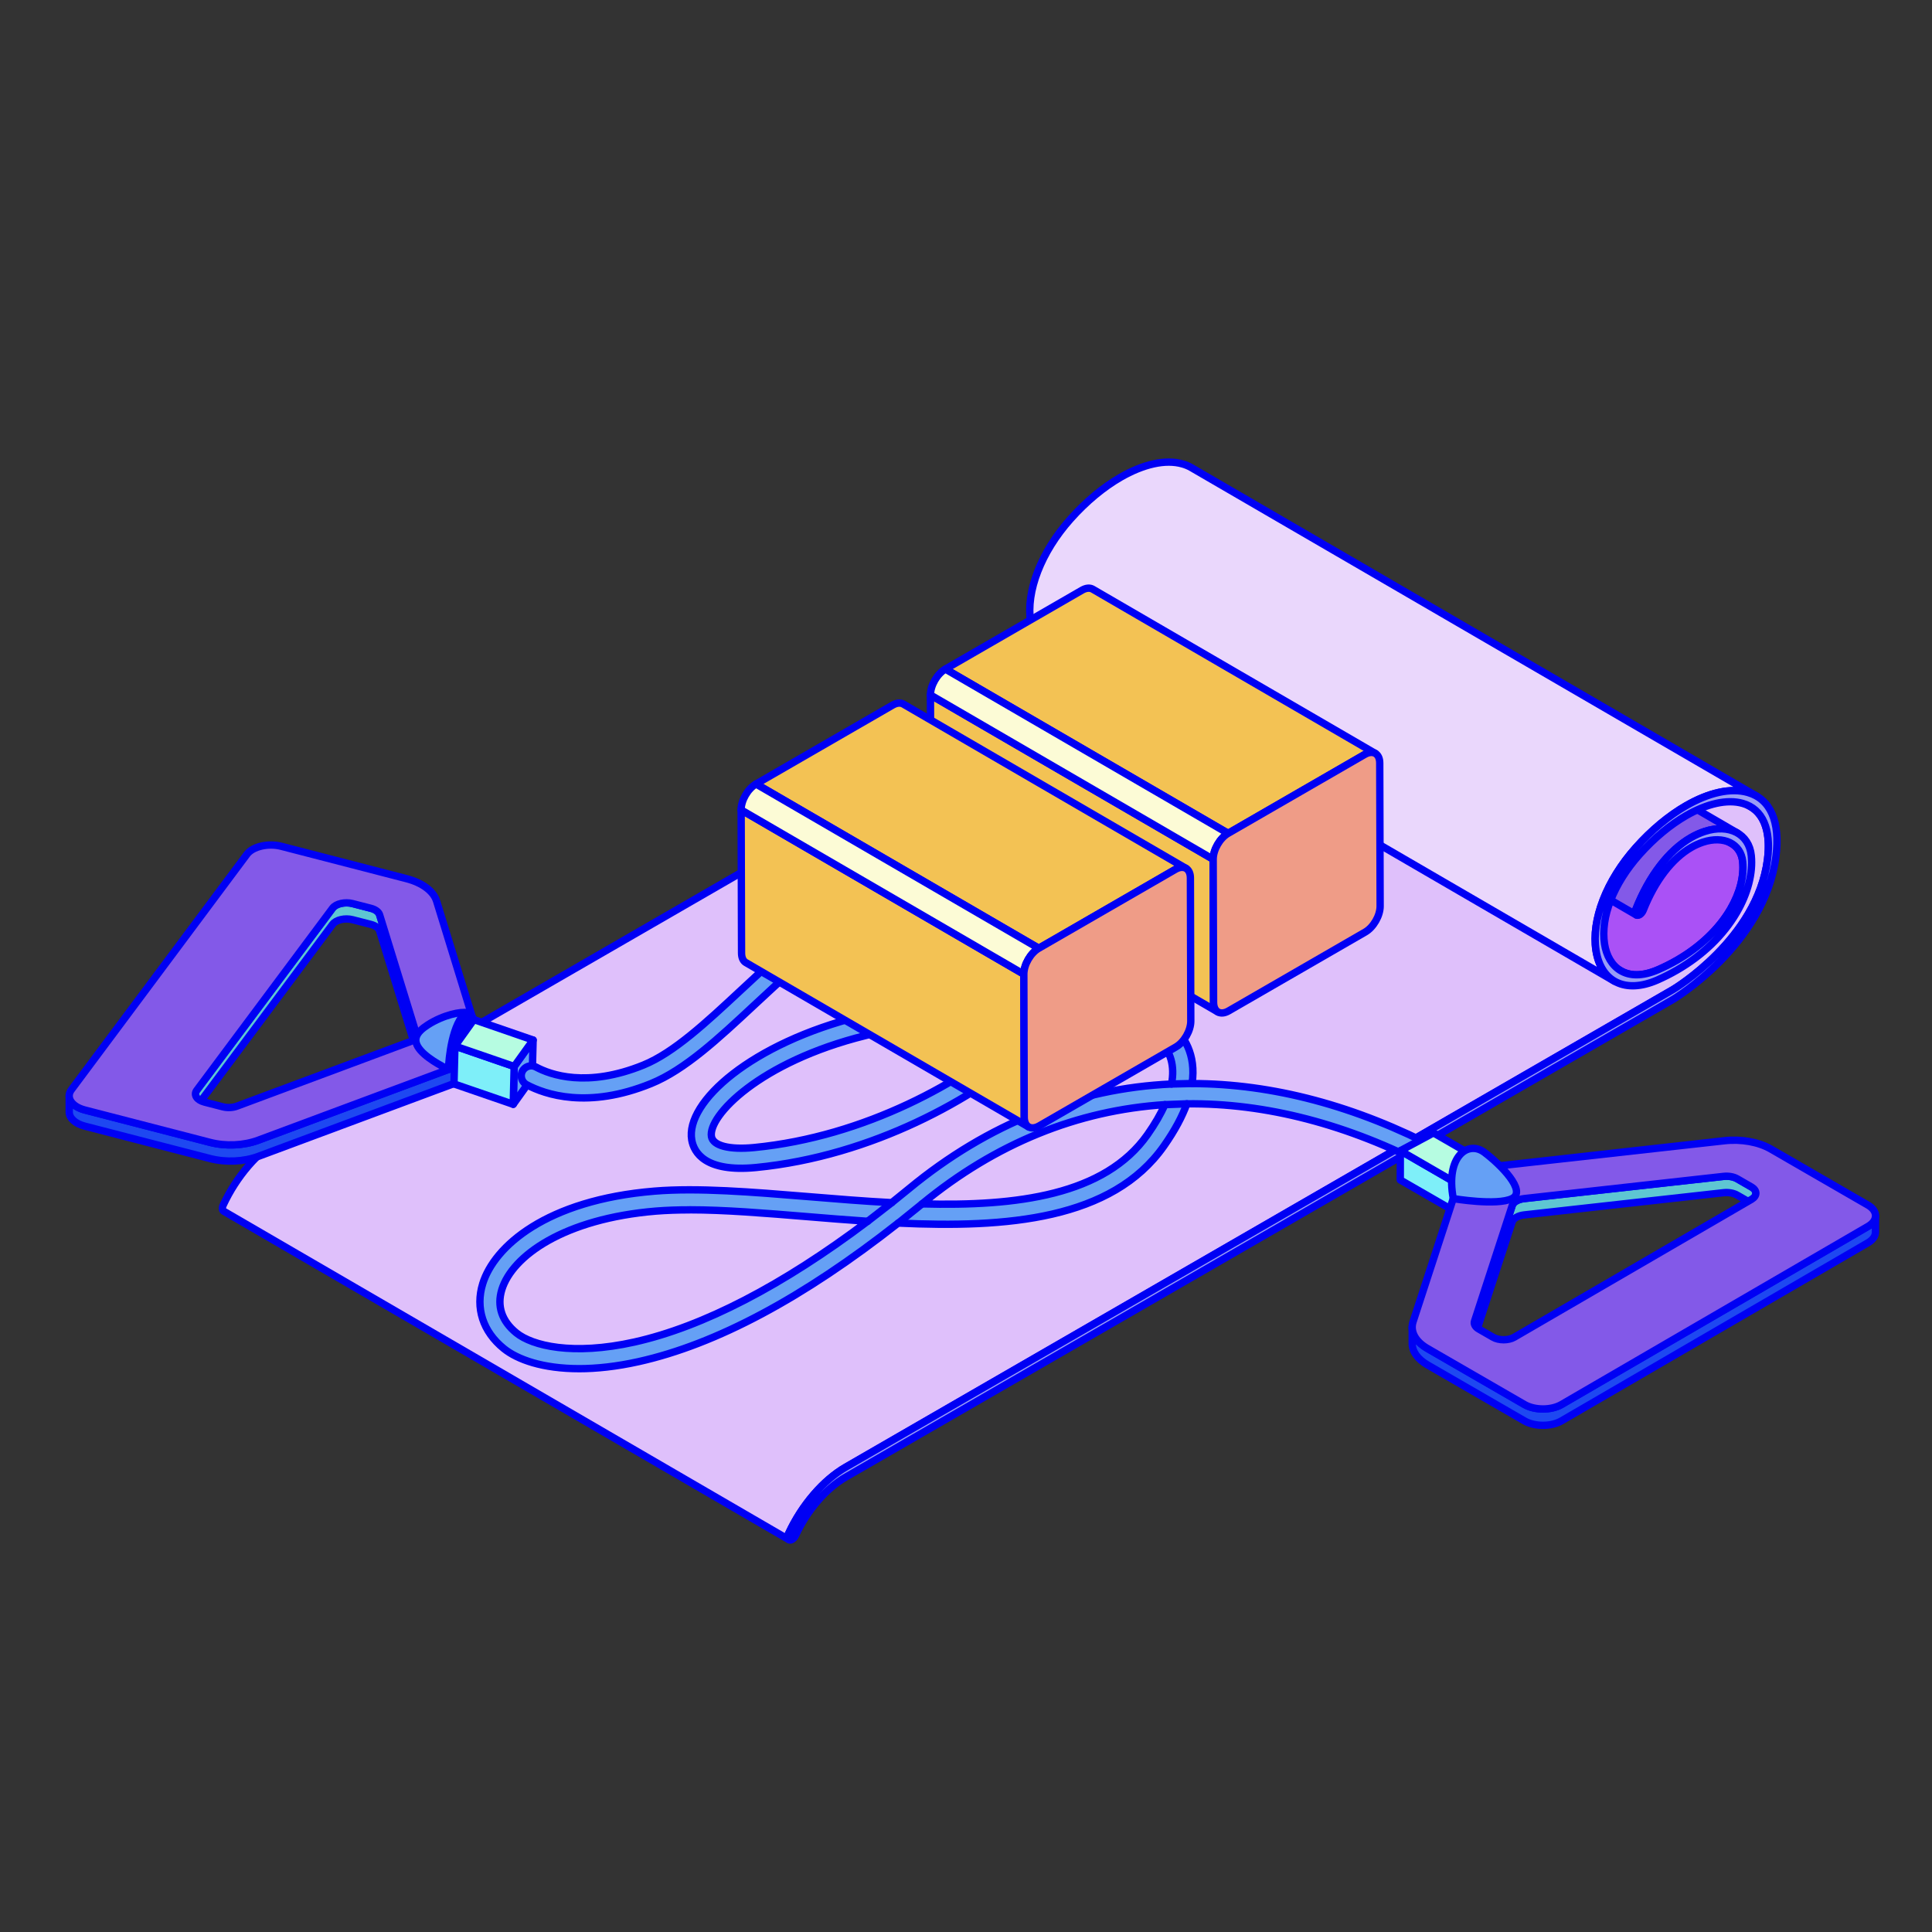 <?xml version="1.0" encoding="UTF-8"?>
<svg id="Layer_2" data-name="Layer 2" xmlns="http://www.w3.org/2000/svg" viewBox="0 0 394.06 394.06">
  <rect x="0" y="0" width="394.06" height="394.06" fill="#333333" stroke="none"/>
  <defs>
    <style>
      .cls-1 {
        fill: #dfc0fb;
      }

      .cls-1, .cls-2, .cls-3, .cls-4, .cls-5, .cls-6, .cls-7, .cls-8, .cls-9, .cls-10, .cls-11, .cls-12, .cls-13, .cls-14, .cls-15 {
        stroke: #0000f4;
        stroke-linecap: round;
        stroke-linejoin: round;
        stroke-width: 1.5px;
      }

      .cls-2 {
        fill: #f3c254;
      }

      .cls-3 {
        fill: #ef9c87;
      }

      .cls-4 {
        fill: #1e48f1;
      }

      .cls-5 {
        fill: #989cf6;
      }

      .cls-16 {
        fill: none;
      }

      .cls-6 {
        fill: #b6fce1;
      }

      .cls-7 {
        fill: #5ec6d2;
      }

      .cls-17 {
        isolation: isolate;
      }

      .cls-8 {
        fill: #ead7fc;
      }

      .cls-9 {
        fill: #aa51f6;
      }

      .cls-10 {
        fill: #8359e8;
      }

      .cls-11 {
        fill: #fff;
      }

      .cls-12 {
        fill: #fcfbd6;
      }

      .cls-13 {
        fill: #0000f5;
      }

      .cls-14 {
        fill: #7eeff9;
      }

      .cls-15 {
        fill: #65a0f5;
      }
    </style>
  </defs>
  <g id="Layer_2-2" data-name="Layer 2">
    <g>
      <g>
        <g class="cls-17">
          <path class="cls-1" d="M357.04,164.54l-115.31-67.01c2.92,1.69,4.14,5.46,3.45,10.81-2.07,16.16-19.09,26.38-19.26,26.48L57.2,232.23c-4.6,2.66-8.96,7.72-11.67,13.55-.26.56-.21,1.09.09,1.26l115.31,67.01c-.3-.17-.35-.7-.09-1.26,2.71-5.83,7.07-10.9,11.67-13.55l168.73-97.41h0c.16-.09,17.19-10.31,19.26-26.48.68-5.36-.54-9.12-3.45-10.81Z"/>
          <path class="cls-9" d="M330.59,198.01l-115.31-67.01c1.82,1.06,4.36,1.19,7.61-.22,1.33-.58,2.6-1.22,3.82-1.92,4.74-2.74,8.55-6.36,10.94-10.45,1.93-3.31,2.79-6.65,2.48-9.68-.17-1.69-1.01-2.96-2.28-3.7l115.31,67.01c1.27.74,2.11,2.01,2.28,3.7.3,3.02-.56,6.37-2.48,9.68-2.39,4.09-6.2,7.72-10.94,10.45-1.21.7-2.49,1.34-3.82,1.92-3.25,1.41-5.79,1.28-7.61.22Z"/>
          <path class="cls-10" d="M333.78,186.64l-115.31-67.01c-.27-.16-.34-.62-.13-1.15,2.72-6.87,6.71-12.03,11.23-14.64.92-.53,1.87-.96,2.83-1.27,2.6-.85,4.96-.67,6.67.33l115.31,67.01c-1.72-1-4.07-1.18-6.67-.33-.96.31-1.91.74-2.83,1.27-4.52,2.61-8.52,7.77-11.23,14.64-.21.52-.14.99.13,1.15Z"/>
          <path class="cls-8" d="M243.01,95.39c-.55-.32-1.16-.58-1.81-.76-3.5-1.01-8.01.05-12.65,2.72-3.46,2-6.99,4.9-10.22,8.53-5.98,6.71-9.09,14.74-8.12,20.97.46,3,1.8,5.13,3.76,6.27l115.31,67.01c-1.95-1.13-3.29-3.27-3.76-6.27-.97-6.23,2.14-14.26,8.12-20.97,3.23-3.63,6.76-6.53,10.22-8.53,4.63-2.68,9.14-3.73,12.65-2.72.66.19,1.26.44,1.81.76l-115.31-67.01Z"/>
          <path class="cls-5" d="M343.86,164.36c4.63-2.68,9.14-3.73,12.65-2.72,4.6,1.32,6.63,5.94,5.72,13.03-2.3,17.99-20.79,29.06-20.98,29.17l-168.73,97.42c-4.04,2.33-7.88,6.78-10.25,11.91-.17.37-.44.67-.71.82-.18.11-.37.15-.52.1-.39-.11-.48-.69-.19-1.3,2.71-5.83,7.07-10.9,11.67-13.55l168.73-97.41c.16-.09,17.19-10.31,19.26-26.48.8-6.24-.99-10.32-5.04-11.48-3.2-.92-7.33.05-11.58,2.5-3.2,1.85-6.48,4.54-9.48,7.91-5.32,5.97-7.99,12.79-7.14,18.25.72,4.67,4.39,8.1,10.94,5.25,1.33-.58,2.6-1.22,3.82-1.92,4.74-2.74,8.55-6.36,10.94-10.45,1.93-3.31,2.79-6.65,2.48-9.68-.37-3.64-3.85-5.35-8.1-3.96-.81.27-1.62.63-2.4,1.08-3.91,2.26-7.4,6.78-9.78,12.8-.16.41-.45.75-.75.93-.15.09-.31.13-.45.11-.42-.04-.56-.58-.31-1.2,2.72-6.87,6.71-12.03,11.23-14.64.92-.53,1.87-.96,2.83-1.27,4.96-1.61,9.04.5,9.48,4.93.36,3.58-.71,7.71-3,11.63-2.72,4.66-6.97,8.74-12.2,11.75-1.28.74-2.62,1.41-4,2.02-6.46,2.81-11.47.38-12.47-6.06-.97-6.23,2.14-14.26,8.12-20.97,3.23-3.63,6.76-6.53,10.22-8.53Z"/>
        </g>
        <g>
          <g>
            <path class="cls-4" d="M97.68,212.35c0,2.12-1.83,4.14-4.94,5.3l-40.06,14.91c-2.96,1.1-6.65,1.27-9.85.44l-25.53-6.6c-2-.52-3.18-1.67-3.18-2.87v3.3c.01,1.21,1.2,2.36,3.19,2.87l25.53,6.6c3.2.83,6.89.66,9.85-.44l40.06-14.91c3.12-1.16,4.95-3.18,4.94-5.3v-3.3Z"/>
            <path class="cls-7" d="M40.14,225.68l27.7-37.15c.69-.92,2.51-1.35,4.08-.94l3.73.96c.94.24,1.61.74,1.79,1.34l7.42,24.07c.03.11.05.22.05.33v-3.3c-.01-.11-.03-.22-.06-.33l-7.42-24.07c-.18-.6-.85-1.1-1.79-1.34l-3.73-.96c-1.56-.4-3.39.02-4.08.94l-27.7,37.15c-.18.24-.26.49-.26.74v3.3c0-.25.09-.5.27-.74Z"/>
          </g>
          <path class="cls-10" d="M97.51,211.25c.77,2.5-1.12,5.04-4.77,6.4l-40.06,14.91c-2.96,1.1-6.65,1.27-9.85.44l-25.53-6.6c-2.7-.7-3.92-2.56-2.73-4.15l35.79-48c1.19-1.6,4.34-2.33,7.04-1.63l25.53,6.6c3.2.83,5.49,2.54,6.12,4.57l8.46,27.46ZM83.45,212.55c1.08-.4,1.63-1.14,1.4-1.88l-7.42-24.07c-.18-.6-.85-1.1-1.79-1.34l-3.73-.96c-1.56-.4-3.39.02-4.08.94l-27.7,37.15c-.69.92.02,2,1.58,2.4l3.73.96c.94.24,2.02.19,2.88-.13l35.12-13.08"/>
          <path class="cls-15" d="M91.47,218.12s-3.87-1.78-5.69-3.88-.93-3.66,1.5-5.22c3.16-2.02,6.74-2.75,8.09-2.46l-3.9,11.56Z"/>
          <path class="cls-13" d="M91.47,218.12s.2-7.3,2.77-10.8c2.22-3.03,3.27,3.93,3.27,3.93,0,0,.43,1.97-.61,3.47-1.64,2.36-5.42,3.4-5.42,3.4Z"/>
          <g class="cls-17">
            <polygon class="cls-15" points="108.74 212.13 108.54 219.85 104.68 225.24 104.87 217.52 108.74 212.13"/>
            <polygon class="cls-14" points="104.87 217.52 104.68 225.24 92.6 221.08 92.79 213.36 104.87 217.52"/>
            <polygon class="cls-6" points="108.74 212.13 104.87 217.52 92.79 213.36 96.65 207.96 108.74 212.13"/>
          </g>
        </g>
        <g>
          <path class="cls-15" d="M118.13,279.16c-7.4,0-12.6-1.85-15.38-4.11-4.26-3.45-5.82-8.28-4.29-13.23,2.34-7.57,12.91-17.05,35.01-18.87,8.88-.73,19.82.17,31.42,1.12,5.57.46,11.31.93,16.99,1.23,1.17-.93,2.35-1.89,3.53-2.86,16.13-13.32,34.32-20.45,53.54-21.34.7-3.67-.14-6.69-2.55-8.85-5.8-5.21-19.09-4.44-25.84,1.49-11.69,10.27-32.64,22.07-56.35,24.39-10.39,1.01-12.68-3.08-13.12-5.62-1.33-7.73,12.19-19.73,34.45-25.27,16.41-4.08,24.37-11.28,23.76-16.28-.44-3.58-5.31-5.9-12.42-5.9-11.62,0-22.52,10.15-33.06,19.97-7.27,6.78-14.14,13.18-21.03,15.98-12.89,5.25-21.61,2.23-25.37.23-1.14-.61-1.46-2.1-.64-3.1h0c.62-.75,1.68-.97,2.53-.51,2.93,1.58,10.38,4.3,21.93-.4,6.19-2.52,12.79-8.67,19.78-15.18,11.12-10.36,22.61-21.07,35.85-21.07,11.29,0,15.92,4.9,16.48,9.49.77,6.3-5.79,15.52-26.83,20.75-21.69,5.39-32.13,16.44-31.41,20.6.32,1.87,3.65,2.73,8.69,2.24,22.74-2.22,42.83-13.54,54.05-23.39,8.39-7.37,23.88-8.09,31.27-1.46,2.26,2.03,4.91,5.77,4.02,11.8,16.36.02,33.4,4.51,50.53,13.51l.77.4-1.89,3.63-.78-.41c-16.87-8.86-33.64-13.18-49.7-13-.92,2.54-2.42,5.4-4.67,8.6-10.57,15.03-32.06,16.77-54.2,15.72-19.35,15.24-37.14,24.74-52.93,28.26-4.54,1.01-8.6,1.44-12.15,1.44ZM140.66,246.77c-2.41,0-4.7.08-6.86.25-18.78,1.55-29.32,9.15-31.44,16-1.04,3.38-.02,6.44,2.96,8.85,3.22,2.61,11.46,4.67,24.07,1.86,13.98-3.12,30.28-11.57,47.58-24.63-4.18-.28-8.34-.62-12.43-.96-8.54-.7-16.73-1.38-23.89-1.38ZM188.07,245.55c19.3.52,37.27-1.74,46-14.16,1.5-2.14,2.68-4.17,3.52-6.08-17.78,1.15-34.57,7.91-49.52,20.24Z"/>
          <line class="cls-15" x1="176.98" y1="249.1" x2="181.88" y2="245.3"/>
          <line class="cls-15" x1="183.22" y1="249.46" x2="188.07" y2="245.55"/>
          <line class="cls-15" x1="237.59" y1="225.31" x2="242.08" y2="225.14"/>
          <line class="cls-15" x1="238.95" y1="221.1" x2="243.15" y2="221"/>
        </g>
        <g>
          <g class="cls-17">
            <polygon class="cls-11" points="306.72 240.45 306.72 242.28 297.59 247.58 297.59 245.75 306.72 240.45"/>
            <polygon class="cls-14" points="297.59 241.63 297.59 247.58 285.61 240.67 285.62 234.71 297.59 241.63"/>
            <polygon class="cls-6" points="304.35 237.98 297.59 241.63 285.62 234.71 292.38 231.07 304.35 237.98"/>
          </g>
          <g>
            <path class="cls-4" d="M380.99,250.16l-62.5,36.32c-2.08,1.21-5.45,1.21-7.55,0l-19.79-11.43c-2.01-1.16-3.12-2.73-3.11-4.35v3.33c-.01,1.61,1.09,3.18,3.1,4.35l19.79,11.43c2.09,1.21,5.47,1.21,7.55,0l62.5-36.32c1.03-.6,1.55-1.38,1.55-2.17v-3.33c0,.79-.51,1.57-1.54,2.17Z"/>
            <path class="cls-7" d="M308.43,249.22c.24-.72,1.21-1.28,2.44-1.42l40.68-4.53c1-.11,2.04.07,2.77.49l2.9,1.67c.61.35.91.81.91,1.27v-3.33c.01-.46-.29-.92-.9-1.27l-2.9-1.67c-.73-.42-1.76-.6-2.77-.49l-40.68,4.53c-1.24.14-2.21.7-2.44,1.42l-7.69,23.58c-.04.11-.05.22-.05.33v3.33c0-.11,0-.22.04-.33l7.69-23.58Z"/>
          </g>
          <path class="cls-10" d="M380.97,245.78c2.09,1.21,2.1,3.17.02,4.37l-62.5,36.32c-2.08,1.21-5.45,1.21-7.55,0l-19.79-11.43c-2.48-1.43-3.58-3.48-2.93-5.47l8.77-26.89c.8-2.45,4.1-4.37,8.33-4.84l46.4-5.17c3.43-.38,6.97.25,9.45,1.68l19.79,11.43ZM308.87,272.74l48.37-28.11c1.2-.7,1.19-1.83-.01-2.53l-2.9-1.67c-.73-.42-1.76-.6-2.77-.49l-40.68,4.53c-1.24.14-2.21.7-2.44,1.42l-7.69,23.58c-.19.58.13,1.18.86,1.6l2.9,1.67c1.21.7,3.16.7,4.37,0"/>
          <path class="cls-15" d="M296.41,244.47s8.91,1.51,11.99,0-2.35-6.97-5.66-9.44c-3.32-2.47-7.95.83-6.32,9.44Z"/>
        </g>
        <g class="cls-17">
          <path class="cls-2" d="M247.52,204.45l-.08-29.19-57.66-33.51.08,29.19c0,.97.34,1.65.89,1.96l57.66,33.51c-.55-.32-.89-1-.89-1.96Z"/>
          <path class="cls-2" d="M222.87,120.17c-.56-.32-1.33-.28-2.18.21l-27.85,16.08,57.66,33.51,27.85-16.08c.85-.49,1.62-.54,2.18-.21l-57.66-33.51Z"/>
          <path class="cls-12" d="M247.44,175.26l-57.66-33.51c0-1.94,1.36-4.31,3.05-5.28l57.66,33.51c-1.69.98-3.06,3.34-3.05,5.28Z"/>
          <path class="cls-3" d="M278.35,153.89c1.69-.98,3.07-.19,3.07,1.75l.08,29.19c0,1.94-1.36,4.31-3.05,5.28l-27.85,16.08c-1.69.98-3.07.19-3.07-1.75l-.08-29.19c0-1.94,1.36-4.31,3.05-5.28l27.85-16.08Z"/>
        </g>
        <g class="cls-17">
          <path class="cls-2" d="M208.91,227.89l-.08-29.19-57.66-33.51.08,29.19c0,.97.34,1.65.89,1.96l57.66,33.51c-.55-.32-.89-1-.89-1.96Z"/>
          <path class="cls-2" d="M184.25,143.61c-.56-.32-1.33-.28-2.18.21l-27.85,16.08,57.66,33.51,27.85-16.08c.85-.49,1.62-.54,2.18-.21l-57.66-33.51Z"/>
          <path class="cls-12" d="M208.82,198.7l-57.66-33.51c0-1.94,1.36-4.31,3.05-5.28l57.66,33.51c-1.69.98-3.06,3.34-3.05,5.28Z"/>
          <path class="cls-3" d="M239.73,177.33c1.69-.98,3.07-.19,3.07,1.75l.08,29.19c0,1.94-1.36,4.31-3.05,5.28l-27.85,16.08c-1.69.98-3.07.19-3.07-1.75l-.08-29.19c0-1.94,1.36-4.31,3.05-5.28l27.85-16.08Z"/>
        </g>
      </g>
      <rect class="cls-16" width="394.06" height="394.06"/>
    </g>
  </g>
</svg>